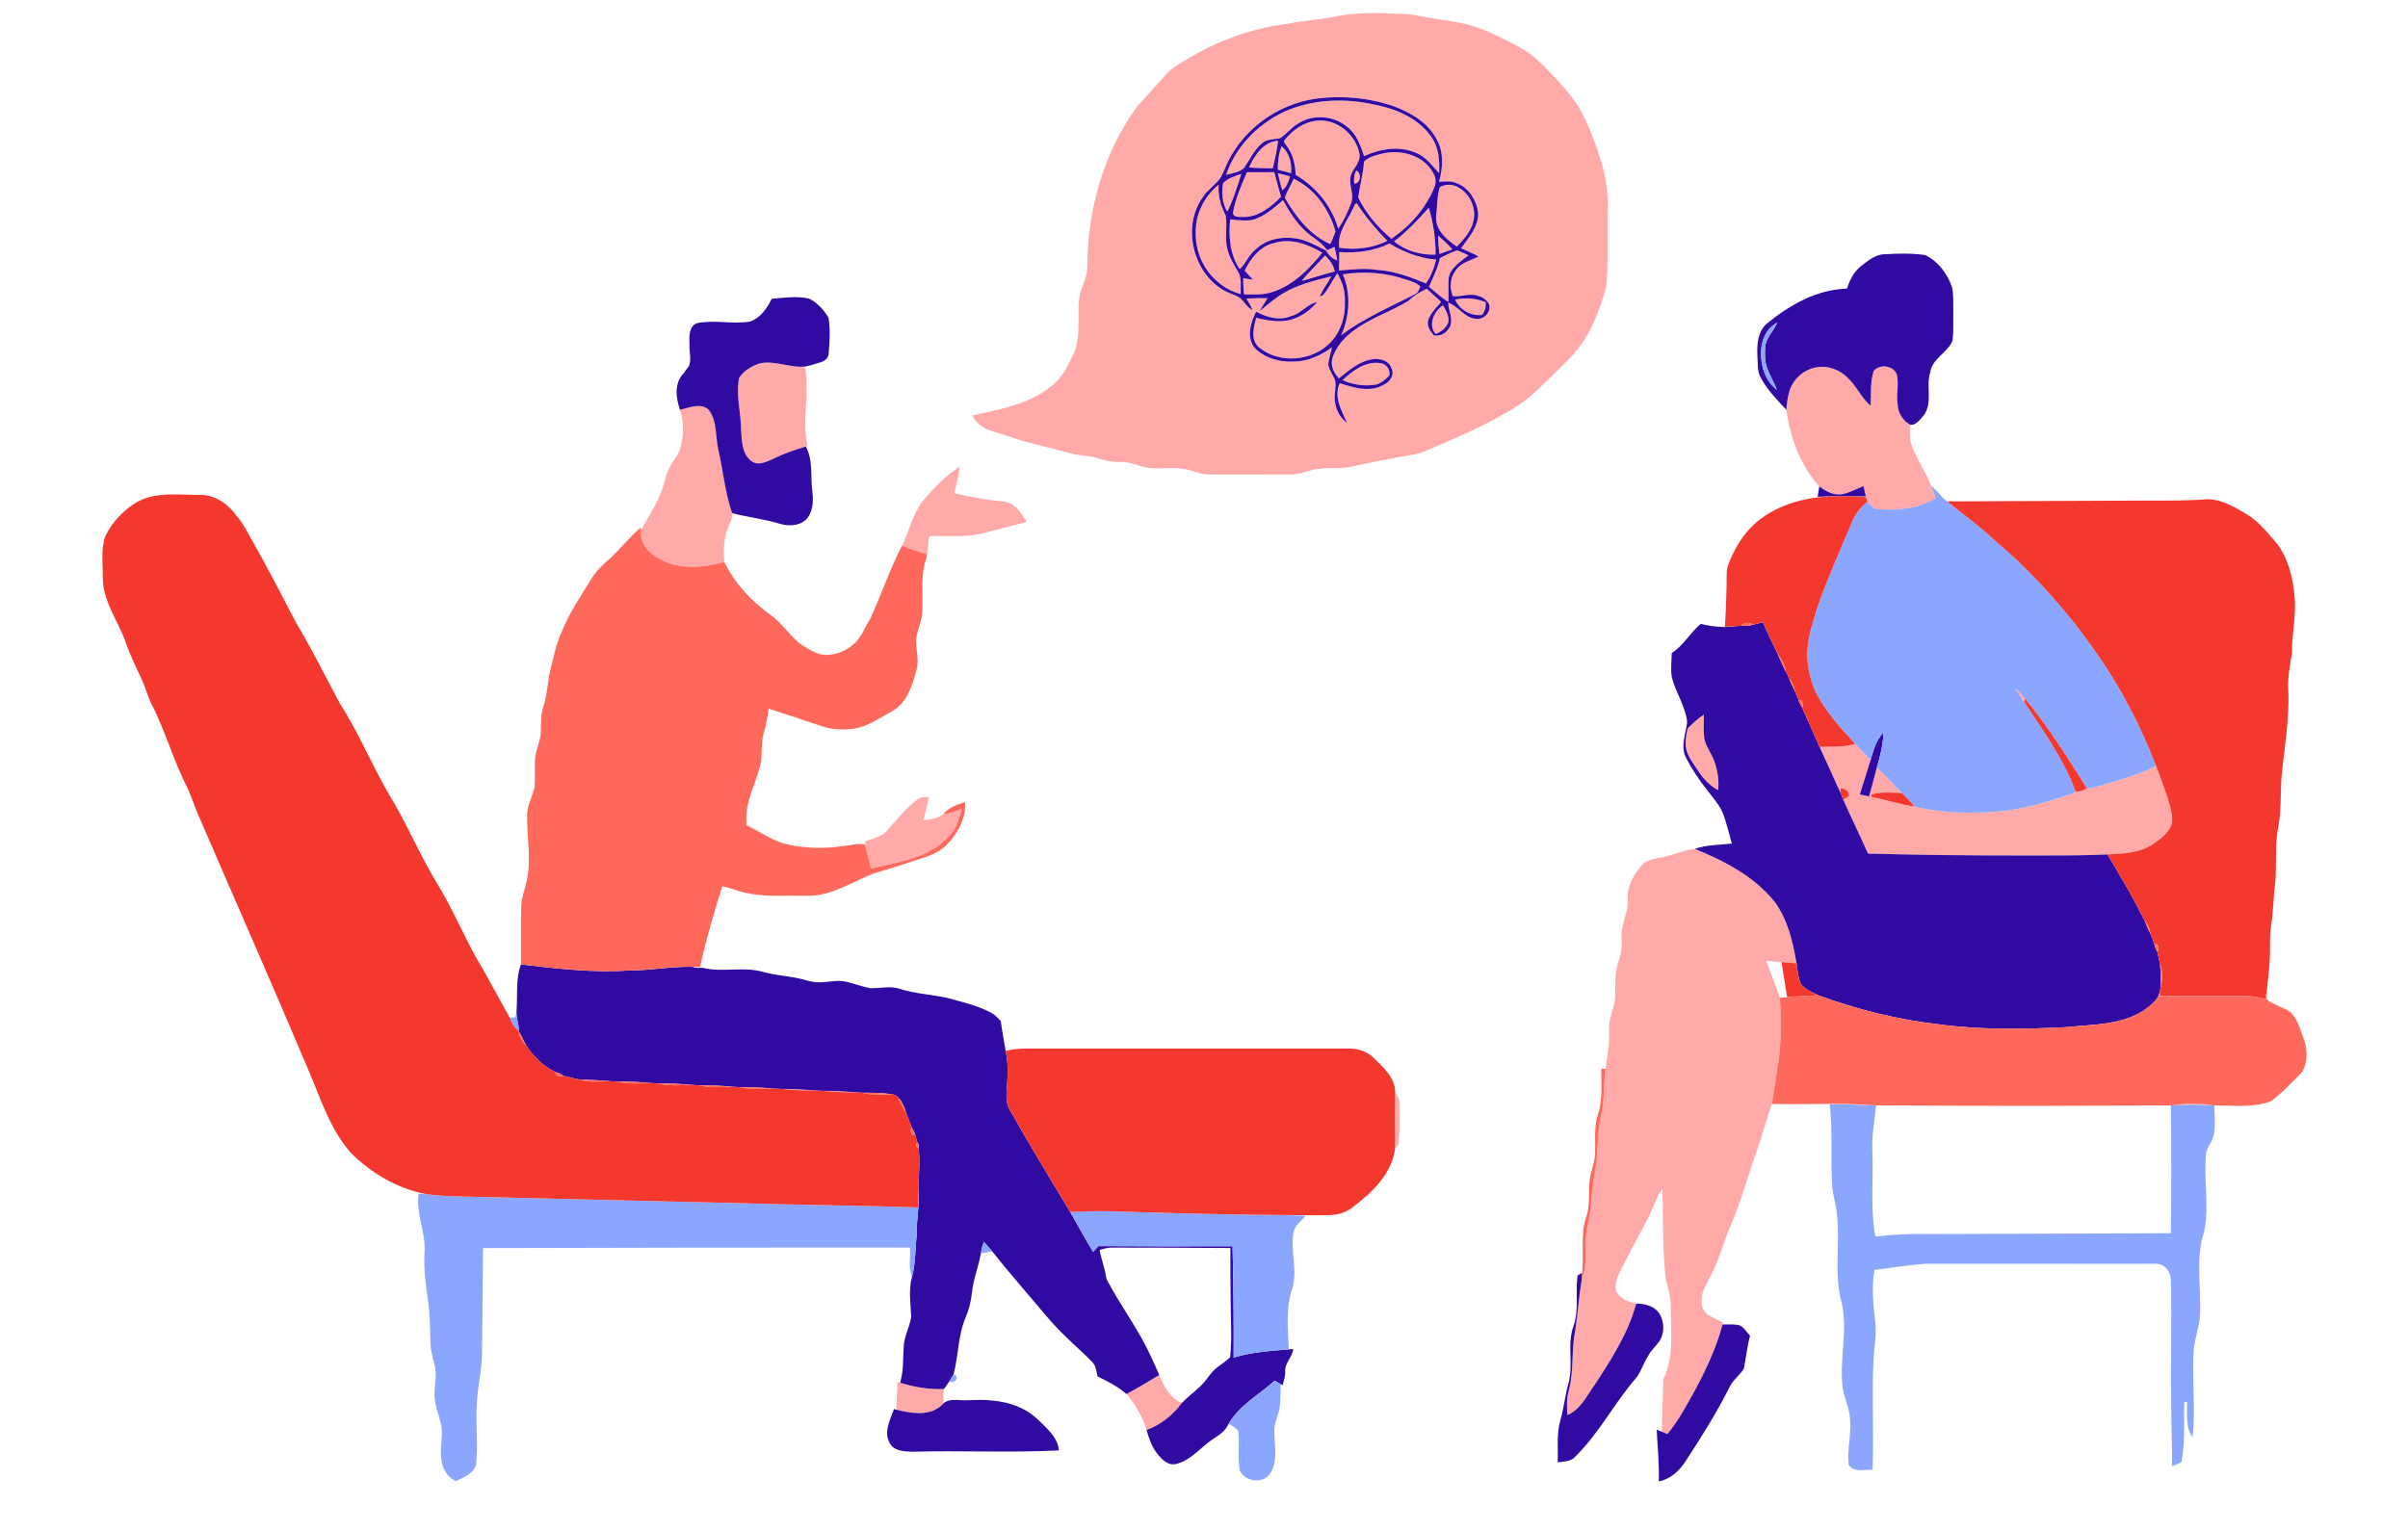 <?xml version="1.0" encoding="UTF-8" ?>
<!DOCTYPE svg PUBLIC "-//W3C//DTD SVG 1.1//EN" "http://www.w3.org/Graphics/SVG/1.1/DTD/svg11.dtd">
<svg width="1300pt" height="827pt" viewBox="0 0 1300 827" version="1.1" xmlns="http://www.w3.org/2000/svg">
<g id="#ffffffff">
</g>
<g id="#ffa9a8ff">
<path fill="#ffa9a8" opacity="1.00" d=" M 719.89 9.22 C 732.03 6.28 744.66 7.06 757.05 7.52 C 762.16 7.52 767.11 8.95 772.14 9.73 C 781.08 11.15 790.24 12.01 798.74 15.32 C 803.35 16.82 807.60 19.17 811.98 21.19 C 818.73 24.38 825.49 27.89 830.87 33.18 C 838.47 40.59 845.91 48.28 851.82 57.14 C 857.70 66.76 861.34 77.51 864.77 88.19 C 867.16 96.92 868.49 106.00 867.93 115.07 C 867.61 128.36 868.45 141.70 867.07 154.96 C 863.41 168.45 858.24 182.13 848.41 192.40 C 842.23 198.87 835.79 205.09 829.30 211.24 C 823.39 217.02 816.21 221.26 808.99 225.16 C 798.79 230.97 787.98 235.58 777.25 240.27 C 772.88 242.05 768.65 244.32 764.00 245.28 C 751.79 247.31 739.69 249.86 727.58 252.41 C 722.39 253.14 717.11 252.41 711.92 253.20 C 706.82 253.77 702.09 256.24 696.89 256.21 C 682.28 256.33 667.65 256.22 653.04 256.26 C 648.72 256.35 644.76 254.46 640.65 253.50 C 634.47 252.22 628.14 253.12 621.91 252.86 C 616.06 252.72 610.88 249.17 604.98 249.50 C 600.54 249.67 596.22 248.61 592.00 247.33 C 587.18 245.78 581.99 246.18 577.18 244.60 C 566.03 241.49 554.60 239.35 543.73 235.34 C 536.84 233.16 528.22 231.87 524.99 224.40 C 539.91 220.99 555.95 218.35 568.01 208.15 C 574.17 203.45 577.19 196.11 580.40 189.32 C 583.96 178.97 580.76 167.74 583.38 157.25 C 585.06 153.00 586.98 148.72 587.00 144.05 C 587.11 113.31 595.75 82.11 614.17 57.22 C 619.39 51.48 624.56 45.67 629.80 39.92 C 632.84 36.42 637.11 34.39 640.97 31.94 C 657.45 21.90 676.00 15.22 695.16 12.83 C 703.34 11.19 711.67 10.63 719.89 9.22 M 709.52 53.44 C 690.17 56.47 672.38 68.91 663.42 86.41 C 661.67 89.73 660.62 93.40 658.55 96.55 C 655.84 100.13 651.85 102.56 649.44 106.40 C 638.06 122.16 643.85 146.77 660.37 156.60 C 662.74 158.05 665.43 158.81 667.93 159.99 C 671.39 161.70 672.74 165.88 676.30 167.48 C 675.32 165.31 674.11 163.27 672.91 161.23 C 676.70 161.03 680.50 160.96 684.31 161.01 C 682.86 163.31 681.39 165.60 680.07 167.98 C 684.31 164.56 688.43 160.95 693.13 158.17 C 701.01 153.59 709.94 151.41 718.71 149.25 C 716.79 153.02 713.99 156.30 712.46 160.27 C 712.94 160.02 713.90 159.53 714.39 159.28 C 717.36 155.66 719.36 151.38 722.00 147.52 C 724.63 152.24 726.43 157.54 726.04 163.00 C 726.50 171.02 723.74 179.31 718.11 185.10 C 708.26 195.26 690.45 196.64 679.52 187.47 C 675.01 183.37 676.77 176.74 678.18 171.64 C 682.39 172.61 686.66 173.54 691.01 173.44 C 698.84 173.51 706.14 169.04 711.06 163.21 C 705.73 164.05 702.35 169.52 696.99 170.68 C 690.72 173.43 683.88 171.35 678.15 168.33 C 675.21 174.15 672.84 181.91 677.17 187.67 C 682.48 193.20 690.46 195.65 698.03 195.23 C 705.72 195.37 712.99 192.03 719.11 187.58 C 718.43 190.71 717.39 193.76 717.08 196.95 C 717.65 200.23 719.98 202.82 720.97 205.94 C 721.19 208.64 720.66 211.33 720.56 214.02 C 720.36 219.49 722.71 225.18 727.26 228.37 C 724.22 221.76 719.90 214.28 723.28 206.92 C 730.96 209.50 740.14 212.21 747.56 207.47 C 750.58 205.93 753.01 202.15 751.17 198.86 C 749.85 194.63 744.78 193.39 740.86 194.02 C 733.79 195.09 728.26 200.02 722.89 204.34 C 720.01 201.52 718.12 197.25 719.36 193.23 C 720.93 188.63 723.85 184.56 727.42 181.30 C 736.96 172.60 749.69 169.03 760.50 162.38 C 763.33 159.63 766.65 157.61 770.22 155.95 C 772.89 158.23 775.42 160.66 778.02 163.03 C 775.46 166.15 772.29 169.04 771.02 172.98 C 770.21 176.13 772.14 178.88 774.11 181.11 C 777.98 181.95 781.50 179.35 783.01 175.93 C 784.41 171.75 781.93 167.64 781.84 163.45 C 787.20 165.30 790.21 171.14 796.04 172.05 C 800.50 173.34 805.36 168.73 803.87 164.21 C 802.62 161.96 800.39 160.35 797.89 159.79 C 793.44 158.11 788.86 160.40 784.31 159.96 C 782.57 155.54 782.75 150.46 785.57 146.52 C 788.20 141.82 793.84 140.81 798.27 138.54 C 795.24 136.76 791.93 135.56 788.77 134.05 C 792.89 128.32 798.27 122.44 798.00 114.90 C 797.18 108.31 793.18 101.74 786.90 99.12 C 783.81 97.49 780.24 98.01 776.91 98.17 C 778.94 90.76 779.57 82.30 775.66 75.37 C 770.94 66.11 761.35 60.66 751.93 57.21 C 738.35 52.66 723.69 51.40 709.52 53.44 Z" />
<path fill="#ffa9a8" opacity="1.00" d=" M 693.25 60.35 C 707.85 53.82 724.47 52.88 740.03 56.06 C 752.23 58.23 765.04 63.07 772.47 73.55 C 776.78 79.25 777.27 86.69 776.95 93.56 C 773.10 89.55 769.83 84.57 764.40 82.55 C 755.36 78.57 745.08 80.38 736.38 84.31 C 734.51 78.33 732.12 71.98 726.85 68.17 C 719.41 62.13 708.05 61.63 700.19 67.15 C 696.79 69.24 694.39 72.61 690.99 74.67 C 687.75 75.26 684.09 75.11 681.39 77.27 C 677.10 80.89 674.81 86.14 671.67 90.66 C 669.09 93.16 665.23 93.47 661.93 94.42 C 667.00 79.31 678.96 67.08 693.25 60.35 Z" />
<path fill="#ffa9a8" opacity="1.00" d=" M 693.13 76.17 C 697.55 70.19 704.31 65.52 711.92 65.08 C 722.32 64.60 731.94 72.86 733.93 82.92 C 734.94 88.30 728.98 91.74 728.93 96.96 C 728.72 101.17 731.03 105.38 729.52 109.54 C 727.64 114.40 725.48 119.22 722.46 123.49 C 718.94 111.27 710.47 100.82 699.48 94.49 C 699.27 89.06 698.11 83.46 694.80 79.01 C 694.29 78.06 693.23 77.28 693.13 76.17 Z" />
<path fill="#ffa9a8" opacity="1.00" d=" M 674.28 90.38 C 677.41 83.89 682.00 76.54 689.99 75.99 C 689.40 81.02 688.37 86.00 687.09 90.90 C 682.82 90.79 678.53 90.89 674.28 90.38 Z" />
<path fill="#ffa9a8" opacity="1.00" d=" M 689.87 91.66 C 689.73 87.35 690.33 83.05 691.86 79.01 C 696.22 82.47 697.51 88.24 697.03 93.56 C 694.66 92.86 692.28 92.20 689.87 91.66 Z" />
<path fill="#ffa9a8" opacity="1.00" d=" M 747.63 82.65 C 757.26 80.80 768.89 84.26 773.71 93.35 C 775.13 95.70 775.48 98.71 774.33 101.24 C 769.69 112.60 761.21 122.09 751.16 128.98 C 743.89 122.71 737.34 115.32 733.24 106.57 C 734.14 100.15 735.99 93.83 736.36 87.31 C 739.25 84.38 743.73 83.59 747.63 82.65 Z" />
<path fill="#ffa9a8" opacity="1.00" d=" M 732.21 92.08 C 735.20 93.34 734.67 99.35 731.08 99.10 C 730.87 96.68 730.94 94.22 732.21 92.08 Z" />
<path fill="#ffa9a8" opacity="1.00" d=" M 673.18 93.00 C 678.10 92.99 683.01 93.01 687.93 92.99 C 689.17 97.42 690.26 101.90 691.62 106.30 C 686.04 111.85 679.17 117.47 670.83 117.18 C 668.94 117.03 666.02 117.60 665.61 115.05 C 666.92 107.35 670.14 100.14 673.18 93.00 Z" />
<path fill="#ffa9a8" opacity="1.00" d=" M 660.21 99.10 C 662.68 96.14 666.73 95.27 670.16 93.86 C 667.93 100.77 665.91 107.91 662.52 114.32 C 659.76 109.73 659.55 104.28 660.21 99.10 Z" />
<path fill="#ffa9a8" opacity="1.00" d=" M 689.87 93.51 C 692.07 94.03 694.26 94.60 696.45 95.22 C 695.64 97.99 694.73 100.94 692.31 102.74 C 691.25 99.73 690.62 96.61 689.87 93.51 Z" />
<path fill="#ffa9a8" opacity="1.00" d=" M 698.41 96.52 C 709.80 101.87 717.66 113.09 721.01 125.01 C 720.16 127.33 719.22 129.62 718.15 131.84 C 707.10 126.89 699.50 116.96 693.58 106.75 C 694.85 103.18 696.96 100.00 698.41 96.52 Z" />
<path fill="#ffa9a8" opacity="1.00" d=" M 646.29 117.98 C 648.05 110.85 652.19 104.31 657.93 99.72 C 657.51 105.50 658.99 111.19 661.68 116.28 C 662.84 122.75 660.77 129.67 663.08 136.02 C 664.13 139.87 666.41 143.19 668.33 146.64 C 670.59 150.28 669.61 154.77 669.81 158.82 C 660.64 156.35 652.85 149.58 648.82 141.03 C 645.40 133.92 644.76 125.65 646.29 117.98 Z" />
<path fill="#ffa9a8" opacity="1.00" d=" M 777.28 101.12 C 780.43 99.26 784.54 99.34 787.60 101.38 C 793.96 104.98 797.34 113.09 795.24 120.13 C 793.96 125.36 790.07 129.33 786.55 133.19 C 781.06 129.46 774.82 124.22 775.30 116.89 C 775.98 111.64 775.70 106.23 777.28 101.12 Z" />
<path fill="#ffa9a8" opacity="1.00" d=" M 675.91 118.77 C 682.54 117.16 687.60 112.32 692.69 108.09 C 695.86 114.04 699.54 119.82 704.45 124.50 C 708.34 128.17 713.40 130.57 716.46 135.10 C 717.79 134.51 719.14 133.93 720.50 133.36 C 720.96 135.77 721.46 138.18 721.98 140.58 C 719.17 139.83 717.24 137.64 715.79 135.26 C 711.71 133.19 707.66 131.01 703.31 129.57 C 694.66 127.21 684.44 128.24 677.81 134.79 C 674.08 137.60 672.69 142.35 669.23 145.35 C 664.00 137.46 663.13 127.64 664.16 118.45 C 668.05 118.87 672.02 119.44 675.91 118.77 Z" />
<path fill="#ffa9a8" opacity="1.00" d=" M 730.51 112.52 C 731.11 111.61 731.17 109.95 732.53 109.82 C 737.17 117.22 742.95 123.79 748.99 130.07 C 740.99 134.07 731.83 135.09 723.05 133.81 C 721.78 125.79 727.36 119.33 730.51 112.52 Z" />
<path fill="#ffa9a8" opacity="1.00" d=" M 752.59 130.37 C 759.57 125.09 765.54 118.67 771.38 112.20 C 773.78 120.39 775.13 128.97 775.01 137.52 C 767.01 137.81 758.82 135.49 752.59 130.37 Z" />
<path fill="#ffa9a8" opacity="1.00" d=" M 777.09 137.17 C 776.70 133.86 776.36 130.53 776.42 127.20 C 779.12 129.54 781.72 132.01 784.13 134.66 C 781.78 135.51 779.44 136.35 777.09 137.17 Z" />
<path fill="#ffa9a8" opacity="1.00" d=" M 687.96 131.23 C 696.87 128.43 706.25 131.86 713.88 136.50 C 706.82 145.23 698.47 153.76 687.61 157.48 C 682.50 159.39 676.99 159.01 671.66 158.98 C 671.26 156.08 671.11 153.15 671.21 150.22 C 672.94 150.48 674.68 150.74 676.42 151.02 C 674.93 149.40 673.42 147.80 671.93 146.18 C 675.22 139.53 680.29 132.84 687.96 131.23 Z" />
<path fill="#ffa9a8" opacity="1.00" d=" M 723.04 136.12 C 732.28 136.75 741.72 135.65 750.10 131.50 C 757.79 136.09 766.30 139.49 775.33 140.17 C 774.28 144.74 772.44 149.17 769.86 153.09 C 761.49 149.62 752.67 146.31 743.45 145.75 C 736.61 144.71 729.72 145.55 722.88 146.07 C 722.93 142.75 722.99 139.44 723.04 136.12 Z" />
<path fill="#ffa9a8" opacity="1.00" d=" M 777.38 139.40 C 780.37 137.74 783.52 136.36 786.73 135.16 C 788.76 136.03 790.79 136.91 792.80 137.85 C 788.65 141.24 783.25 144.29 782.10 149.98 C 781.78 154.32 782.09 158.67 781.94 163.02 C 778.07 160.82 774.91 157.66 771.49 154.87 C 773.61 149.78 776.23 144.84 777.38 139.40 Z" />
<path fill="#ffa9a8" opacity="1.00" d=" M 715.39 137.95 C 717.81 140.35 720.02 143.19 720.56 146.65 C 714.53 148.09 708.68 150.18 702.68 151.74 C 706.63 146.88 711.20 142.59 715.39 137.95 Z" />
<path fill="#ffa9a8" opacity="1.00" d=" M 724.98 148.16 C 736.36 146.29 748.19 147.22 759.10 150.99 C 761.79 151.92 764.71 152.64 766.80 154.72 C 766.08 156.35 765.56 158.30 763.74 159.01 C 750.27 165.90 736.17 171.83 724.07 181.09 C 728.65 170.78 729.40 158.65 724.98 148.16 Z" />
<path fill="#ffa9a8" opacity="1.00" d=" M 785.58 161.83 C 791.05 160.54 796.87 161.06 802.07 163.19 C 802.23 165.71 801.80 168.19 800.02 170.09 C 794.00 170.83 788.08 167.29 785.58 161.83 Z" />
<path fill="#ffa9a8" opacity="1.00" d=" M 775.10 180.42 C 770.73 175.45 774.16 168.02 779.04 164.91 C 780.70 167.60 782.37 170.70 781.92 173.98 C 780.89 177.15 778.00 179.11 775.10 180.42 Z" />
<path fill="#ffa9a8" opacity="1.00" d=" M 399.03 204.08 C 401.41 200.20 405.81 197.73 410.05 196.27 C 418.25 194.40 426.28 198.72 434.53 197.97 C 437.42 212.16 432.65 226.67 436.00 240.82 L 435.02 241.14 C 429.09 242.94 423.20 244.89 417.67 247.70 C 414.05 249.21 409.57 251.79 405.85 249.13 C 400.49 245.29 400.46 238.01 400.09 232.07 C 400.01 222.74 397.19 213.35 399.03 204.08 Z" />
<path fill="#ffa9a8" opacity="1.00" d=" M 724.83 205.28 C 730.23 200.13 737.11 195.00 745.04 196.08 C 748.36 196.29 750.71 199.57 750.07 202.81 C 747.95 204.86 745.71 207.03 742.74 207.72 C 736.68 208.69 730.42 207.82 724.83 205.28 Z" />
<path fill="#ffa9a8" opacity="1.00" d=" M 966.10 211.11 C 968.12 204.54 974.08 199.37 980.86 198.30 C 986.81 197.30 993.01 199.63 997.28 203.78 C 1002.22 208.29 1004.80 214.77 1009.88 219.14 C 1010.26 212.89 1009.51 206.42 1011.52 200.38 C 1014.57 196.45 1022.23 197.26 1023.99 202.14 C 1025.40 207.64 1023.50 213.35 1024.55 218.89 C 1024.81 223.29 1027.40 227.17 1031.18 229.36 C 1030.97 233.49 1030.83 237.75 1032.44 241.65 C 1035.16 248.82 1039.83 255.08 1042.49 262.29 C 1043.31 264.53 1044.17 266.77 1045.05 269.00 C 1035.78 274.68 1024.56 275.80 1013.92 275.04 C 1011.35 274.88 1009.67 272.68 1008.13 270.89 C 1007.90 270.27 1007.42 269.04 1007.18 268.42 C 1004.37 268.31 1001.59 268.17 998.80 268.05 C 1001.63 268.05 1004.46 268.04 1007.31 268.06 C 1006.90 266.19 1006.48 264.34 1006.05 262.49 C 1002.41 263.98 998.90 265.84 995.07 266.78 C 990.35 267.93 985.83 265.35 982.16 262.68 C 971.82 251.30 966.55 236.30 964.35 221.30 C 964.67 217.87 965.06 214.41 966.10 211.11 Z" />
<path fill="#ffa9a8" opacity="1.00" d=" M 367.08 221.32 C 372.05 220.21 378.19 217.34 382.63 221.30 C 387.29 227.51 386.13 235.77 387.82 242.95 C 390.41 254.32 391.42 266.07 395.29 277.13 C 395.91 279.92 393.72 282.40 393.03 285.01 C 390.74 290.87 390.49 297.30 391.03 303.50 C 379.51 306.59 366.21 308.05 355.57 301.48 C 349.88 298.71 345.28 292.99 345.97 286.36 C 349.94 279.37 354.36 272.58 357.20 265.02 C 358.86 260.66 359.40 255.87 361.83 251.81 C 363.71 248.21 366.74 245.13 367.50 241.01 C 369.22 234.56 369.23 227.67 367.08 221.32 Z" />
<path fill="#ffa9a8" opacity="1.00" d=" M 498.83 269.82 C 504.57 263.22 510.61 256.68 518.13 252.08 C 517.76 256.93 516.01 261.55 515.37 266.37 C 524.09 268.57 532.99 269.98 541.93 270.89 C 547.95 271.45 551.36 277.17 554.24 281.81 C 546.15 283.98 538.05 286.11 529.93 288.14 C 521.13 290.27 512.04 289.25 503.09 289.50 C 501.50 289.18 501.40 290.95 501.27 292.04 C 500.94 295.00 500.93 298.00 500.32 300.94 C 500.25 300.47 500.09 299.53 500.02 299.07 C 495.58 297.92 491.14 296.67 487.02 294.61 C 491.16 286.45 492.76 276.94 498.83 269.82 Z" />
<path fill="#ffa9a8" opacity="1.00" d=" M 1088.16 371.77 C 1090.04 373.42 1091.79 375.23 1093.24 377.29 L 1092.81 379.11 C 1091.04 376.80 1089.39 374.40 1088.16 371.77 Z" />
<path fill="#ffa9a8" opacity="1.00" d=" M 911.17 393.32 C 913.87 390.61 916.71 388.03 919.89 385.88 C 919.83 390.26 919.55 394.68 920.14 399.05 C 920.99 403.01 923.53 406.29 925.07 409.99 C 927.18 415.28 928.17 421.03 927.58 426.72 C 923.09 424.32 919.51 420.55 916.78 416.30 C 914.43 412.60 911.46 409.12 910.37 404.77 C 909.54 400.96 910.21 397.04 911.17 393.32 Z" />
<path fill="#ffa9a8" opacity="1.00" d=" M 1001.63 401.70 C 1004.33 404.63 1007.06 407.54 1009.88 410.37 C 1007.93 416.59 1006.09 422.83 1004.04 429.02 C 1005.70 429.38 1007.38 429.75 1009.07 430.08 C 1010.54 424.92 1011.86 419.72 1013.22 414.53 C 1017.98 418.83 1022.18 423.70 1026.74 428.22 C 1021.24 428.28 1015.43 427.28 1010.18 429.16 C 1010.26 429.46 1010.41 430.06 1010.49 430.36 C 1018.24 431.99 1025.81 434.44 1033.67 435.60 C 1050.05 439.58 1067.24 439.48 1083.94 437.75 C 1096.45 435.64 1108.83 432.30 1120.65 427.72 C 1122.76 427.42 1124.89 426.97 1126.66 425.67 C 1129.86 426.07 1132.82 424.43 1135.87 423.69 C 1145.47 421.02 1155.00 417.98 1164.02 413.71 C 1166.18 419.06 1168.01 424.54 1169.94 429.98 C 1171.35 434.46 1172.90 439.10 1172.62 443.86 C 1171.68 449.27 1166.82 452.68 1162.64 455.64 C 1155.42 460.73 1146.22 460.98 1137.73 461.45 C 1122.16 462.15 1106.56 461.98 1090.97 462.00 C 1063.47 462.02 1035.96 461.74 1008.47 460.97 C 1004.17 451.22 999.44 441.67 995.13 431.93 C 996.18 431.20 997.23 430.47 998.32 429.76 C 998.07 427.11 996.24 425.75 993.63 425.73 C 993.64 426.36 993.65 427.61 993.66 428.24 C 989.94 419.91 986.08 411.65 982.34 403.33 C 988.76 403.18 995.41 403.59 1001.63 401.70 Z" />
<path fill="#ffa9a8" opacity="1.00" d=" M 495.58 431.57 C 497.24 430.22 499.46 430.52 501.46 430.46 C 500.68 434.68 499.42 438.80 498.65 443.02 C 502.36 442.45 506.32 442.07 509.33 439.57 C 512.83 439.63 515.97 437.87 519.21 436.79 C 517.83 442.25 516.24 447.98 511.99 451.97 C 501.29 463.54 484.79 465.63 470.22 468.98 C 469.25 464.70 467.85 460.51 467.09 456.18 C 467.10 455.72 467.11 454.81 467.11 454.35 C 470.70 453.01 474.63 452.17 477.72 449.83 C 483.51 443.60 488.65 436.62 495.58 431.57 Z" />
<path fill="#ffa9a8" opacity="1.00" d=" M 898.98 462.66 C 904.31 461.22 909.45 459.05 914.99 458.44 C 930.98 464.93 947.03 473.27 958.04 486.97 C 965.14 496.64 967.97 508.62 969.89 520.26 C 967.18 519.99 964.48 519.75 961.78 519.54 C 959.05 519.32 956.31 519.14 953.59 518.98 C 955.84 525.68 958.77 532.14 960.92 538.87 C 961.51 550.27 961.77 561.76 960.17 573.09 C 958.87 580.76 957.95 588.48 956.58 596.14 C 953.56 604.69 951.34 613.51 948.23 622.05 C 943.27 636.15 939.41 650.67 933.26 664.32 C 931.16 669.88 929.24 675.50 927.16 681.07 C 925.14 686.49 922.00 691.41 919.72 696.72 C 918.13 700.86 917.84 706.31 921.40 709.55 C 924.12 711.47 927.27 712.69 930.19 714.28 L 929.94 715.24 C 925.41 732.27 916.97 747.90 908.15 763.04 C 905.76 767.03 903.14 770.89 900.13 774.44 C 899.12 774.01 898.11 773.58 897.12 773.17 C 897.53 763.77 897.71 754.35 897.94 744.95 C 904.02 732.50 901.96 718.33 901.98 704.98 C 902.13 699.14 899.43 693.77 898.99 688.02 C 897.48 672.71 897.90 657.30 897.52 641.94 C 893.74 647.12 892.13 653.44 889.14 659.05 C 884.29 668.26 879.17 677.32 874.61 686.68 C 872.95 689.99 871.69 693.81 872.59 697.53 C 874.78 701.36 879.04 703.07 883.14 704.01 L 883.03 705.07 C 878.70 720.43 869.92 734.06 861.28 747.32 C 856.83 753.40 853.53 761.06 846.18 764.20 C 845.93 759.83 845.62 755.36 846.90 751.11 C 849.82 740.46 848.21 729.29 850.42 718.53 C 851.79 709.46 852.33 700.29 853.93 691.25 C 856.18 685.47 856.19 679.20 855.98 673.09 C 855.53 664.89 858.84 657.12 859.12 648.98 C 859.31 642.94 860.25 636.97 861.30 631.04 C 863.03 621.30 862.08 611.25 864.50 601.61 C 866.44 593.59 865.54 585.29 866.77 577.18 C 867.78 570.16 869.06 563.13 868.72 556.01 C 868.33 550.47 870.99 545.42 871.85 540.08 C 872.40 533.07 871.31 525.77 873.84 519.03 C 875.19 515.19 875.78 511.11 875.41 507.04 C 874.67 499.77 879.24 493.25 878.76 485.97 C 878.26 478.67 882.02 471.91 886.87 466.74 C 890.06 463.58 894.90 463.79 898.98 462.66 Z" />
<path fill="#ffa9a8" opacity="1.00" d=" M 421.80 588.07 C 427.90 588.04 433.99 588.39 440.07 588.92 C 433.97 588.90 427.87 588.69 421.80 588.07 Z" />
<path fill="#ffa9a8" opacity="1.00" d=" M 443.78 589.08 C 449.90 589.04 456.01 589.39 462.11 589.92 C 455.99 589.90 449.87 589.69 443.78 589.08 Z" />
<path fill="#ffa9a8" opacity="1.00" d=" M 753.21 589.96 C 754.48 591.76 755.57 593.74 755.42 596.04 C 755.49 603.04 755.74 610.07 755.16 617.06 C 755.15 618.37 753.87 619.11 753.19 620.09 C 753.10 610.05 753.04 600.00 753.21 589.96 Z" />
<path fill="#ffa9a8" opacity="1.00" d=" M 1173.79 596.84 C 1180.53 595.74 1187.39 595.79 1194.14 596.87 C 1187.36 596.57 1180.57 596.50 1173.79 596.84 Z" />
<path fill="#ffa9a8" opacity="1.00" d=" M 608.27 752.79 C 614.23 749.55 620.04 746.05 625.86 742.55 C 628.16 748.71 631.66 754.98 638.05 757.63 C 633.23 764.21 626.66 769.44 618.98 772.27 C 616.92 765.04 612.81 758.69 608.27 752.79 Z" />
<path fill="#ffa9a8" opacity="1.00" d=" M 484.50 746.30 C 484.86 746.40 485.59 746.59 485.95 746.69 C 493.60 749.12 501.56 750.50 509.61 750.09 C 509.32 752.65 509.27 755.23 509.41 757.81 C 503.60 764.48 493.87 763.71 486.09 761.79 C 485.56 761.61 484.51 761.27 483.98 761.09 C 483.91 756.15 484.44 751.23 484.50 746.30 Z" />
</g>
<g id="#310aa2ff">
<path fill="#310aa2" opacity="1.00" d=" M 709.52 53.44 C 723.69 51.40 738.35 52.66 751.93 57.21 C 761.35 60.66 770.94 66.11 775.66 75.37 C 779.57 82.30 778.94 90.76 776.91 98.17 C 780.24 98.01 783.81 97.49 786.90 99.12 C 793.18 101.74 797.18 108.31 798.00 114.90 C 798.27 122.44 792.89 128.32 788.77 134.05 C 791.93 135.56 795.24 136.76 798.27 138.54 C 793.84 140.81 788.20 141.82 785.57 146.52 C 782.75 150.46 782.57 155.54 784.31 159.96 C 788.86 160.40 793.44 158.11 797.89 159.79 C 800.39 160.35 802.62 161.96 803.87 164.21 C 805.36 168.73 800.50 173.34 796.04 172.05 C 790.21 171.14 787.20 165.30 781.84 163.45 C 781.93 167.64 784.41 171.75 783.01 175.93 C 781.50 179.35 777.98 181.95 774.11 181.11 C 772.14 178.88 770.21 176.13 771.02 172.98 C 772.29 169.04 775.46 166.15 778.02 163.03 C 775.42 160.66 772.89 158.23 770.22 155.95 C 766.65 157.61 763.33 159.63 760.50 162.38 C 749.69 169.03 736.96 172.60 727.42 181.30 C 723.85 184.56 720.93 188.63 719.36 193.23 C 718.12 197.25 720.01 201.52 722.89 204.34 C 728.26 200.02 733.79 195.09 740.86 194.02 C 744.78 193.39 749.85 194.63 751.17 198.86 C 753.01 202.15 750.58 205.93 747.56 207.47 C 740.14 212.21 730.96 209.50 723.28 206.92 C 719.90 214.28 724.22 221.76 727.26 228.37 C 722.71 225.18 720.36 219.49 720.56 214.02 C 720.66 211.33 721.19 208.64 720.97 205.94 C 719.98 202.82 717.65 200.23 717.08 196.95 C 717.39 193.76 718.43 190.71 719.11 187.58 C 712.99 192.03 705.72 195.37 698.03 195.23 C 690.46 195.65 682.48 193.20 677.17 187.67 C 672.84 181.91 675.21 174.15 678.15 168.33 C 683.88 171.35 690.72 173.43 696.99 170.68 C 702.35 169.52 705.73 164.05 711.06 163.21 C 706.14 169.04 698.84 173.51 691.01 173.44 C 686.66 173.54 682.39 172.61 678.18 171.64 C 676.77 176.74 675.01 183.37 679.52 187.47 C 690.45 196.64 708.26 195.26 718.11 185.10 C 723.74 179.31 726.50 171.02 726.04 163.00 C 726.43 157.54 724.63 152.24 722.00 147.52 C 719.36 151.38 717.36 155.66 714.39 159.28 C 713.90 159.53 712.94 160.02 712.46 160.27 C 713.99 156.30 716.79 153.02 718.71 149.25 C 709.94 151.41 701.01 153.59 693.13 158.17 C 688.43 160.95 684.31 164.56 680.07 167.98 C 681.39 165.60 682.86 163.31 684.31 161.01 C 680.50 160.96 676.70 161.03 672.91 161.23 C 674.11 163.27 675.32 165.31 676.30 167.48 C 672.74 165.88 671.39 161.70 667.93 159.99 C 665.43 158.81 662.74 158.05 660.37 156.60 C 643.85 146.77 638.06 122.16 649.44 106.40 C 651.85 102.56 655.84 100.13 658.55 96.55 C 660.62 93.40 661.67 89.73 663.42 86.41 C 672.38 68.91 690.17 56.47 709.52 53.44 M 693.25 60.35 C 678.96 67.08 667.00 79.31 661.93 94.42 C 665.23 93.47 669.09 93.16 671.67 90.66 C 674.81 86.14 677.10 80.89 681.39 77.27 C 684.09 75.11 687.75 75.26 690.99 74.67 C 694.39 72.61 696.79 69.24 700.19 67.15 C 708.05 61.63 719.41 62.13 726.85 68.17 C 732.12 71.98 734.51 78.33 736.38 84.31 C 745.08 80.38 755.36 78.57 764.40 82.55 C 769.83 84.57 773.10 89.55 776.95 93.56 C 777.27 86.69 776.78 79.25 772.47 73.55 C 765.04 63.07 752.23 58.23 740.03 56.06 C 724.47 52.88 707.85 53.82 693.25 60.35 M 693.13 76.17 C 693.23 77.28 694.29 78.06 694.80 79.01 C 698.11 83.46 699.27 89.06 699.48 94.49 C 710.47 100.82 718.94 111.27 722.46 123.49 C 725.48 119.22 727.64 114.40 729.52 109.54 C 731.03 105.38 728.72 101.17 728.93 96.96 C 728.98 91.74 734.94 88.30 733.93 82.92 C 731.94 72.86 722.32 64.60 711.92 65.08 C 704.31 65.52 697.55 70.19 693.13 76.17 M 674.28 90.38 C 678.53 90.89 682.82 90.79 687.09 90.90 C 688.37 86.00 689.40 81.02 689.99 75.99 C 682.00 76.54 677.41 83.89 674.28 90.38 M 689.87 91.66 C 692.28 92.20 694.66 92.86 697.03 93.56 C 697.51 88.24 696.22 82.47 691.86 79.01 C 690.33 83.05 689.73 87.35 689.87 91.66 M 747.63 82.65 C 743.73 83.59 739.25 84.38 736.36 87.31 C 735.99 93.83 734.14 100.15 733.24 106.57 C 737.34 115.32 743.89 122.71 751.16 128.98 C 761.21 122.09 769.69 112.60 774.33 101.24 C 775.48 98.71 775.13 95.70 773.71 93.35 C 768.89 84.26 757.26 80.80 747.63 82.65 M 732.21 92.08 C 730.94 94.22 730.87 96.68 731.08 99.10 C 734.67 99.35 735.20 93.34 732.21 92.08 M 673.18 93.00 C 670.14 100.14 666.92 107.35 665.61 115.05 C 666.02 117.60 668.94 117.03 670.83 117.18 C 679.17 117.47 686.04 111.85 691.62 106.30 C 690.26 101.90 689.17 97.42 687.93 92.99 C 683.01 93.01 678.10 92.99 673.18 93.00 M 660.21 99.10 C 659.55 104.28 659.76 109.73 662.52 114.32 C 665.91 107.91 667.93 100.77 670.16 93.86 C 666.73 95.27 662.68 96.14 660.21 99.10 M 689.87 93.51 C 690.62 96.61 691.25 99.73 692.31 102.74 C 694.73 100.94 695.64 97.99 696.45 95.22 C 694.26 94.60 692.07 94.03 689.87 93.51 M 698.41 96.52 C 696.96 100.00 694.85 103.18 693.58 106.75 C 699.50 116.96 707.10 126.89 718.15 131.84 C 719.22 129.62 720.16 127.33 721.01 125.01 C 717.66 113.09 709.80 101.87 698.41 96.52 M 646.29 117.98 C 644.76 125.65 645.40 133.92 648.82 141.03 C 652.85 149.58 660.64 156.35 669.81 158.82 C 669.61 154.77 670.59 150.28 668.33 146.64 C 666.41 143.19 664.13 139.87 663.08 136.02 C 660.77 129.67 662.84 122.75 661.68 116.28 C 658.99 111.19 657.51 105.50 657.93 99.72 C 652.19 104.31 648.05 110.85 646.29 117.98 M 777.28 101.12 C 775.70 106.23 775.98 111.64 775.30 116.89 C 774.82 124.22 781.06 129.46 786.55 133.19 C 790.07 129.33 793.96 125.36 795.24 120.13 C 797.34 113.09 793.96 104.98 787.60 101.38 C 784.54 99.34 780.43 99.26 777.28 101.12 M 675.91 118.77 C 672.02 119.44 668.05 118.87 664.16 118.45 C 663.13 127.64 664.00 137.46 669.23 145.35 C 672.69 142.35 674.08 137.60 677.81 134.79 C 684.44 128.24 694.66 127.21 703.31 129.57 C 707.66 131.01 711.71 133.19 715.79 135.26 C 717.24 137.64 719.17 139.83 721.98 140.58 C 721.46 138.18 720.96 135.77 720.50 133.36 C 719.14 133.93 717.79 134.51 716.46 135.10 C 713.40 130.57 708.34 128.17 704.45 124.50 C 699.54 119.82 695.86 114.04 692.69 108.09 C 687.60 112.32 682.54 117.16 675.91 118.77 M 730.51 112.52 C 727.36 119.33 721.78 125.79 723.05 133.81 C 731.83 135.09 740.99 134.07 748.99 130.07 C 742.95 123.79 737.17 117.22 732.53 109.82 C 731.17 109.95 731.11 111.61 730.51 112.52 M 752.59 130.37 C 758.82 135.49 767.01 137.81 775.01 137.52 C 775.13 128.97 773.78 120.39 771.38 112.20 C 765.54 118.67 759.57 125.09 752.59 130.37 M 777.09 137.17 C 779.44 136.35 781.78 135.51 784.13 134.66 C 781.72 132.01 779.12 129.54 776.42 127.20 C 776.36 130.53 776.70 133.86 777.09 137.17 M 687.96 131.23 C 680.29 132.84 675.22 139.53 671.93 146.18 C 673.42 147.80 674.93 149.40 676.42 151.02 C 674.68 150.74 672.94 150.48 671.21 150.22 C 671.11 153.15 671.26 156.08 671.66 158.98 C 676.99 159.01 682.50 159.39 687.61 157.48 C 698.47 153.76 706.82 145.23 713.88 136.50 C 706.25 131.86 696.87 128.43 687.96 131.23 M 723.04 136.12 C 722.99 139.44 722.93 142.75 722.88 146.07 C 729.72 145.55 736.61 144.71 743.45 145.75 C 752.67 146.31 761.49 149.62 769.86 153.09 C 772.44 149.17 774.28 144.74 775.33 140.17 C 766.30 139.49 757.79 136.09 750.10 131.50 C 741.72 135.65 732.28 136.75 723.04 136.12 M 777.38 139.40 C 776.23 144.84 773.61 149.78 771.49 154.87 C 774.91 157.66 778.07 160.82 781.94 163.02 C 782.09 158.67 781.78 154.32 782.10 149.98 C 783.25 144.29 788.65 141.24 792.80 137.85 C 790.79 136.91 788.76 136.03 786.73 135.16 C 783.52 136.36 780.37 137.74 777.38 139.40 M 715.39 137.95 C 711.20 142.59 706.63 146.88 702.68 151.74 C 708.68 150.18 714.53 148.09 720.56 146.65 C 720.02 143.19 717.81 140.35 715.39 137.95 M 724.98 148.16 C 729.40 158.65 728.65 170.78 724.07 181.09 C 736.17 171.83 750.27 165.90 763.74 159.01 C 765.56 158.30 766.08 156.35 766.80 154.72 C 764.71 152.64 761.79 151.92 759.10 150.99 C 748.19 147.22 736.36 146.29 724.98 148.16 M 785.58 161.83 C 788.08 167.29 794.00 170.83 800.02 170.09 C 801.80 168.19 802.23 165.71 802.07 163.19 C 796.87 161.06 791.05 160.54 785.58 161.83 M 775.10 180.42 C 778.00 179.11 780.89 177.15 781.92 173.98 C 782.37 170.70 780.70 167.60 779.04 164.91 C 774.16 168.02 770.73 175.45 775.10 180.42 M 724.83 205.28 C 730.42 207.82 736.68 208.69 742.74 207.72 C 745.71 207.03 747.95 204.86 750.07 202.81 C 750.71 199.57 748.36 196.29 745.04 196.08 C 737.11 195.00 730.23 200.13 724.83 205.28 Z" />
<path fill="#310aa2" opacity="1.00" d=" M 1004.70 143.71 C 1008.53 140.70 1012.75 137.20 1017.89 137.29 C 1025.06 136.86 1032.33 136.71 1039.44 137.76 C 1046.35 141.21 1051.40 147.81 1053.82 155.07 C 1054.67 158.65 1054.43 162.38 1054.51 166.03 C 1054.39 172.02 1054.79 178.03 1054.12 183.99 C 1051.38 190.55 1043.13 193.57 1042.06 201.09 C 1039.56 208.68 1043.67 217.70 1038.45 224.47 C 1036.53 226.54 1034.33 229.88 1031.18 229.36 C 1027.40 227.17 1024.81 223.29 1024.55 218.89 C 1023.50 213.35 1025.40 207.64 1023.99 202.14 C 1022.23 197.26 1014.57 196.45 1011.52 200.38 C 1009.51 206.42 1010.26 212.89 1009.88 219.14 C 1004.80 214.77 1002.22 208.29 997.28 203.78 C 993.01 199.63 986.81 197.30 980.86 198.30 C 974.08 199.37 968.12 204.54 966.10 211.11 C 965.06 214.41 964.67 217.87 964.35 221.30 C 959.45 215.88 954.12 210.65 950.66 204.14 C 948.49 200.46 949.09 196.03 948.75 191.96 C 948.46 185.95 948.97 178.99 953.84 174.77 C 966.12 164.71 980.86 156.28 997.13 155.87 C 998.58 151.29 1000.80 146.76 1004.70 143.71 M 950.76 190.16 C 950.45 197.63 953.16 205.82 959.24 210.48 C 957.39 205.28 953.99 200.65 953.07 195.13 C 952.77 192.09 952.74 189.01 953.14 185.99 C 954.28 181.61 957.64 178.34 959.50 174.29 C 953.67 177.08 950.76 183.96 950.76 190.16 Z" />
<path fill="#310aa2" opacity="1.00" d=" M 416.62 161.37 C 423.33 160.78 430.21 159.73 436.87 161.27 C 441.24 163.50 444.72 167.30 447.25 171.46 C 448.35 177.89 447.89 184.45 447.37 190.92 C 447.23 193.05 445.61 194.87 443.59 195.45 C 440.62 196.45 437.60 197.35 434.53 197.97 C 426.28 198.72 418.25 194.40 410.05 196.27 C 405.81 197.73 401.41 200.20 399.03 204.08 C 397.19 213.35 400.01 222.74 400.09 232.07 C 400.46 238.01 400.49 245.29 405.85 249.13 C 409.57 251.79 414.05 249.21 417.67 247.70 C 423.20 244.89 429.09 242.94 435.02 241.14 C 439.19 248.78 437.40 257.64 438.62 265.91 C 439.25 271.05 438.78 277.07 434.86 280.89 C 431.09 284.04 425.68 284.26 421.15 282.89 C 412.69 280.29 403.85 279.34 395.29 277.13 C 391.42 266.07 390.41 254.32 387.82 242.95 C 386.13 235.77 387.29 227.51 382.63 221.30 C 378.19 217.34 372.05 220.21 367.08 221.32 C 364.90 214.90 363.81 206.54 369.32 201.44 L 369.62 200.73 C 370.41 199.77 371.17 198.78 371.90 197.77 C 373.45 194.06 372.00 189.93 372.25 186.04 C 372.07 181.98 371.73 176.22 376.36 174.50 C 385.73 172.57 395.37 175.24 404.78 173.67 C 410.49 171.85 414.12 166.51 416.62 161.37 Z" />
<path fill="#310aa2" opacity="1.00" d=" M 982.16 262.68 C 985.83 265.35 990.35 267.93 995.07 266.78 C 998.90 265.84 1002.41 263.98 1006.05 262.49 C 1006.48 264.34 1006.90 266.19 1007.31 268.06 C 1004.46 268.04 1001.63 268.05 998.80 268.05 C 996.25 268.00 993.71 268.00 991.18 268.04 C 987.88 268.00 984.57 268.08 981.29 268.29 C 981.56 266.41 981.84 264.54 982.16 262.68 Z" />
<path fill="#310aa2" opacity="1.00" d=" M 946.88 337.24 C 948.49 336.86 950.13 336.46 951.75 336.04 C 953.26 339.53 954.82 342.99 956.47 346.41 C 956.54 346.56 956.68 346.84 956.75 346.98 L 957.15 347.79 C 957.27 348.04 957.51 348.53 957.64 348.78 L 958.26 350.09 C 958.40 350.36 958.66 350.91 958.79 351.18 L 959.23 352.07 C 959.30 352.21 959.45 352.50 959.52 352.64 L 959.72 353.05 C 960.98 356.29 962.43 359.45 964.06 362.53 C 964.48 363.45 964.92 364.37 965.40 365.30 C 965.45 365.40 965.55 365.60 965.60 365.70 L 965.71 365.90 C 966.70 368.46 967.82 370.97 969.07 373.42 C 969.71 374.96 970.38 376.49 971.01 378.05 C 971.43 379.45 972.07 380.78 972.85 382.04 C 976.00 389.14 979.27 396.19 982.34 403.33 C 986.08 411.65 989.94 419.91 993.66 428.24 C 994.11 429.47 994.60 430.70 995.13 431.93 C 999.44 441.67 1004.17 451.22 1008.47 460.97 C 1035.96 461.74 1063.47 462.02 1090.97 462.00 C 1106.56 461.98 1122.16 462.15 1137.73 461.45 C 1138.90 463.43 1140.09 465.40 1141.32 467.36 C 1141.38 467.45 1141.49 467.64 1141.55 467.73 C 1142.79 469.95 1144.05 472.17 1145.38 474.36 C 1145.44 474.45 1145.55 474.64 1145.61 474.74 C 1150.08 482.16 1154.12 489.83 1157.97 497.59 C 1158.87 499.91 1159.89 502.19 1161.02 504.43 C 1161.71 506.23 1162.45 508.02 1163.07 509.87 C 1163.33 511.34 1163.91 512.74 1164.70 514.04 C 1165.06 516.16 1165.54 518.28 1166.16 520.35 C 1166.45 524.81 1166.55 529.28 1166.34 533.75 C 1166.24 534.29 1166.04 535.35 1165.94 535.88 C 1164.77 540.46 1160.61 543.34 1156.97 545.91 C 1144.64 553.70 1129.46 553.23 1115.48 554.70 C 1092.69 555.84 1069.73 556.28 1047.05 553.23 C 1024.59 550.69 1002.50 545.21 981.31 537.39 C 978.12 535.83 974.76 534.27 972.33 531.61 C 970.66 528.07 970.48 524.07 969.89 520.26 C 967.97 508.62 965.14 496.64 958.04 486.97 C 947.03 473.27 930.98 464.93 914.99 458.44 C 921.29 456.14 928.32 456.34 934.96 455.55 C 933.59 450.50 932.29 445.43 930.63 440.48 C 928.83 435.34 925.15 431.26 921.89 427.02 C 917.38 421.40 913.37 415.34 910.07 408.93 C 907.19 402.80 910.06 396.22 910.87 389.99 C 909.93 381.44 904.74 374.15 902.58 365.94 C 901.86 361.55 902.43 357.08 902.52 352.66 C 908.87 348.63 912.43 341.65 918.20 336.92 C 924.33 338.43 930.74 339.12 937.03 338.14 C 937.81 338.08 939.36 337.98 940.14 337.93 C 942.40 338.06 944.70 337.97 946.88 337.24 M 911.17 393.32 C 910.21 397.04 909.54 400.96 910.37 404.77 C 911.46 409.12 914.43 412.60 916.78 416.30 C 919.51 420.55 923.09 424.32 927.58 426.72 C 928.17 421.03 927.18 415.28 925.07 409.99 C 923.53 406.29 920.99 403.01 920.14 399.05 C 919.55 394.68 919.83 390.26 919.89 385.88 C 916.71 388.03 913.87 390.61 911.17 393.32 Z" />
<path fill="#310aa2" opacity="1.00" d=" M 1009.88 410.37 C 1011.47 405.16 1012.80 399.57 1016.85 395.63 C 1016.58 402.08 1015.09 408.37 1013.22 414.53 C 1011.86 419.72 1010.54 424.92 1009.07 430.08 C 1007.38 429.75 1005.70 429.38 1004.04 429.02 C 1006.09 422.83 1007.93 416.59 1009.88 410.37 Z" />
<path fill="#310aa2" opacity="1.00" d=" M 281.24 520.84 C 300.71 523.07 320.31 525.48 339.95 524.04 C 351.30 524.15 362.54 521.77 373.88 522.13 C 375.73 523.11 377.83 522.40 379.79 522.76 C 390.36 525.23 401.42 521.83 411.92 524.86 C 417.83 526.55 423.99 526.96 430.02 528.11 C 434.04 528.81 437.88 530.56 442.02 530.47 C 446.36 530.58 450.66 529.34 455.00 529.86 C 460.07 530.67 464.83 532.81 469.90 533.65 C 475.28 533.81 480.77 532.24 486.03 534.11 C 494.22 536.67 502.84 537.04 511.19 538.85 C 519.29 541.12 527.63 542.96 535.12 546.93 C 537.19 548.01 538.75 549.77 540.31 551.47 C 540.94 556.85 542.06 562.15 542.93 567.49 C 544.30 573.93 544.15 580.53 543.58 587.06 C 543.23 591.30 543.02 595.85 545.31 599.65 C 555.75 618.14 566.82 636.27 577.73 654.49 C 581.84 661.68 585.82 668.95 590.09 676.05 C 591.04 675.00 592.00 673.96 592.96 672.93 C 617.11 673.03 641.26 673.14 665.41 673.00 C 665.91 693.05 666.10 713.10 666.00 733.16 C 675.65 730.17 685.78 729.56 695.78 728.72 C 696.38 728.67 697.57 728.58 698.17 728.53 C 697.72 733.08 693.27 736.25 693.87 740.95 C 693.87 743.39 693.05 745.72 692.45 748.06 C 692.20 747.92 691.69 747.64 691.44 747.49 C 690.33 746.85 689.24 746.21 688.15 745.58 C 679.79 753.21 669.20 758.77 663.34 768.82 C 661.79 772.33 658.79 774.70 655.60 776.64 C 648.54 781.03 643.32 788.58 634.92 790.60 C 630.51 791.65 627.14 788.09 624.72 784.96 C 621.74 781.29 620.28 776.73 618.98 772.27 C 626.66 769.44 633.23 764.21 638.05 757.63 C 641.28 754.31 645.03 751.55 648.36 748.32 C 651.47 745.39 653.37 741.36 656.78 738.71 C 659.20 736.81 661.79 735.11 664.07 733.03 C 665.20 723.05 664.40 713.02 664.39 703.01 C 664.20 693.34 664.26 683.66 664.25 673.99 C 642.84 673.85 621.44 673.72 600.03 673.75 C 597.84 673.75 595.74 674.42 593.66 675.02 C 594.62 680.32 596.60 685.37 597.34 690.72 C 604.80 704.96 614.64 717.88 621.36 732.54 C 622.87 735.87 624.42 739.18 625.86 742.55 C 620.04 746.05 614.23 749.55 608.27 752.79 L 608.12 752.87 C 603.56 748.73 598.00 746.02 592.54 743.32 C 591.90 740.61 591.73 737.54 589.61 735.50 C 585.05 730.70 579.97 726.44 575.28 721.77 C 567.54 714.45 561.04 705.98 554.07 697.96 C 547.90 690.61 541.61 683.36 535.69 675.82 C 534.26 674.03 532.71 672.34 531.16 670.69 C 530.06 673.30 529.65 676.12 529.13 678.90 C 527.79 685.34 525.37 691.55 524.72 698.12 C 524.24 702.51 523.23 706.83 521.55 710.93 C 517.13 720.84 517.52 732.02 514.76 742.35 C 514.05 743.51 513.34 744.67 512.62 745.83 C 511.69 747.30 510.64 748.69 509.61 750.09 C 501.56 750.50 493.60 749.12 485.95 746.69 C 487.90 740.32 487.42 733.63 487.88 727.08 C 488.19 721.52 491.13 716.54 491.93 711.09 C 491.60 703.95 490.43 696.68 492.33 689.63 C 494.40 682.28 494.01 674.59 494.90 667.07 C 494.71 658.62 496.58 650.28 495.94 641.82 C 495.85 634.61 496.82 627.38 495.93 620.20 C 496.27 618.94 496.02 617.81 495.18 616.82 C 494.81 615.51 494.43 614.23 494.06 612.94 C 493.75 611.48 493.02 610.18 492.24 608.94 C 491.08 606.17 490.11 603.32 489.01 600.53 C 488.11 597.71 487.05 594.84 484.89 592.73 C 484.73 592.53 484.40 592.14 484.24 591.94 C 483.66 591.70 482.51 591.21 481.94 590.96 L 481.26 590.90 C 476.08 590.14 470.84 590.10 465.61 590.13 C 464.44 590.04 463.27 589.97 462.11 589.92 C 456.01 589.39 449.90 589.04 443.78 589.08 C 442.53 589.01 441.30 588.96 440.07 588.92 C 433.99 588.39 427.90 588.04 421.80 588.07 C 420.26 587.99 418.72 587.92 417.18 587.87 C 411.34 587.34 405.48 587.04 399.62 587.14 C 398.15 587.02 396.69 586.93 395.23 586.86 C 389.38 586.34 383.51 586.05 377.64 586.12 C 376.15 586.01 374.65 585.92 373.17 585.86 C 367.32 585.33 361.46 585.05 355.60 585.12 C 354.14 585.01 352.67 584.92 351.21 584.86 C 345.38 584.33 339.53 584.05 333.68 584.12 C 332.17 584.01 330.65 583.92 329.15 583.86 C 323.96 583.38 318.77 583.11 313.57 583.16 C 310.36 582.52 307.19 581.73 304.03 580.93 C 302.81 580.00 301.42 579.35 299.93 579.03 C 293.30 575.83 287.97 570.59 283.95 564.50 C 282.71 561.92 281.49 559.34 280.02 556.89 L 279.98 556.83 C 280.34 553.17 278.59 549.75 278.85 546.11 C 279.55 537.68 278.22 528.98 281.24 520.84 Z" />
<path fill="#310aa2" opacity="1.00" d=" M 851.66 688.81 C 852.27 688.45 853.49 687.74 854.10 687.39 C 854.03 688.67 853.97 689.96 853.93 691.25 C 852.33 700.29 851.79 709.46 850.42 718.53 C 848.21 729.29 849.82 740.46 846.90 751.11 C 845.62 755.36 845.93 759.83 846.18 764.20 C 853.53 761.06 856.83 753.40 861.28 747.32 C 869.92 734.06 878.70 720.43 883.03 705.07 L 883.29 704.01 C 887.90 704.01 893.00 705.22 895.78 709.23 C 898.50 713.63 898.75 719.61 896.04 724.07 C 894.12 726.76 891.62 729.01 889.97 731.90 C 887.57 735.65 886.19 739.96 883.70 743.64 C 871.47 757.60 863.06 774.64 849.54 787.51 C 847.12 789.40 843.87 789.22 841.00 789.76 C 841.20 782.11 840.27 774.28 842.42 766.83 C 844.33 760.25 844.93 753.39 846.81 746.82 C 849.54 736.72 845.85 725.99 849.50 716.04 C 852.61 707.26 850.38 697.83 851.66 688.81 Z" />
<path fill="#310aa2" opacity="1.00" d=" M 929.94 715.24 C 932.83 715.30 935.76 715.06 938.63 715.56 C 941.42 716.47 942.81 719.34 944.80 721.30 C 943.21 727.18 942.67 733.27 941.40 739.21 C 939.22 742.73 935.58 745.17 933.79 748.97 C 926.92 762.65 918.79 775.64 910.42 788.44 C 907.05 793.93 902.05 798.78 895.51 800.01 C 895.86 790.67 894.81 781.38 894.41 772.07 C 895.09 772.35 896.44 772.90 897.12 773.17 C 898.11 773.58 899.12 774.01 900.13 774.44 C 903.14 770.89 905.76 767.03 908.15 763.04 C 916.97 747.90 925.41 732.27 929.94 715.24 Z" />
<path fill="#310aa2" opacity="1.00" d=" M 509.41 757.81 C 511.45 755.95 514.47 755.96 517.08 756.05 C 523.41 756.56 529.77 755.47 536.08 756.41 C 544.99 757.17 553.92 760.36 560.40 766.70 C 565.13 771.42 571.05 776.07 571.67 783.27 C 545.15 784.64 518.59 783.23 492.06 784.00 C 487.96 783.78 482.71 783.64 480.46 779.53 C 476.79 773.60 480.58 766.74 482.62 760.94 C 483.49 761.15 485.23 761.58 486.09 761.79 C 493.87 763.71 503.60 764.48 509.41 757.81 Z" />
</g>
<g id="#8aa6feff">
<path fill="#8aa6fe" opacity="1.00" d=" M 950.76 190.16 C 950.76 183.96 953.67 177.08 959.50 174.29 C 957.64 178.34 954.28 181.61 953.14 185.99 C 952.74 189.01 952.77 192.09 953.07 195.13 C 953.99 200.65 957.39 205.28 959.24 210.48 C 953.16 205.82 950.45 197.63 950.76 190.16 Z" />
<path fill="#8aa6fe" opacity="1.00" d=" M 1042.49 262.29 C 1045.70 264.77 1047.90 268.28 1051.12 270.77 C 1059.97 277.94 1069.28 284.55 1077.54 292.42 C 1092.89 305.35 1106.66 320.07 1119.25 335.67 C 1130.74 350.56 1141.61 366.04 1150.05 382.90 C 1155.42 392.83 1159.95 403.18 1164.02 413.71 C 1155.00 417.98 1145.47 421.02 1135.87 423.69 C 1132.82 424.43 1129.86 426.07 1126.66 425.67 C 1116.15 409.12 1105.78 392.42 1093.24 377.29 C 1091.79 375.23 1090.04 373.42 1088.16 371.77 C 1089.39 374.40 1091.04 376.80 1092.81 379.11 C 1103.06 394.71 1114.20 410.02 1120.65 427.72 C 1108.83 432.30 1096.45 435.64 1083.94 437.75 C 1067.24 439.48 1050.05 439.58 1033.67 435.60 C 1031.50 433.01 1029.20 430.53 1026.74 428.22 C 1022.18 423.70 1017.98 418.83 1013.22 414.53 C 1015.09 408.37 1016.58 402.08 1016.85 395.63 C 1012.80 399.57 1011.47 405.16 1009.88 410.37 C 1007.06 407.54 1004.33 404.63 1001.63 401.70 C 993.57 393.17 985.58 384.29 980.24 373.75 C 976.85 366.39 975.22 358.14 975.86 350.04 C 976.30 342.69 978.89 335.72 980.91 328.70 C 986.44 312.73 993.36 297.30 999.93 281.73 C 1001.59 277.42 1004.65 273.86 1008.13 270.89 C 1009.67 272.68 1011.35 274.88 1013.92 275.04 C 1024.56 275.80 1035.78 274.68 1045.05 269.00 C 1044.17 266.77 1043.31 264.53 1042.49 262.29 Z" />
<path fill="#8aa6fe" opacity="1.00" d=" M 278.23 549.34 C 278.43 548.26 278.64 547.18 278.85 546.11 C 278.59 549.75 280.34 553.17 279.98 556.83 C 277.76 554.89 276.16 552.44 275.24 549.66 C 275.99 549.58 277.48 549.42 278.23 549.34 Z" />
<path fill="#8aa6fe" opacity="1.00" d=" M 987.79 596.34 C 995.52 596.26 1003.25 596.66 1010.99 596.87 C 1011.45 596.89 1012.38 596.93 1012.85 596.95 C 1011.98 605.28 1010.36 613.57 1010.81 622.00 C 1011.51 637.26 1009.57 652.67 1012.48 667.79 C 1021.96 666.68 1031.48 666.21 1041.03 666.45 C 1084.68 666.29 1128.34 666.17 1171.99 665.99 C 1172.27 642.97 1172.25 619.95 1172.00 596.94 C 1172.45 596.91 1173.34 596.86 1173.79 596.84 C 1180.57 596.50 1187.36 596.57 1194.14 596.87 C 1194.48 596.89 1195.16 596.93 1195.50 596.95 C 1195.28 602.66 1196.45 608.52 1194.81 614.11 C 1194.05 616.94 1191.89 619.16 1191.13 621.99 C 1189.30 636.30 1193.00 650.87 1189.94 665.07 C 1185.41 678.63 1188.06 693.02 1187.78 706.98 C 1188.11 714.17 1185.35 720.97 1184.38 728.01 C 1183.17 744.04 1185.53 760.15 1183.68 776.16 C 1179.68 770.55 1180.92 763.34 1180.77 756.89 C 1180.37 757.01 1179.57 757.26 1179.17 757.38 C 1179.00 768.15 1179.69 779.00 1177.70 789.67 C 1176.02 790.41 1174.33 791.12 1172.65 791.81 C 1172.68 780.56 1172.18 769.32 1172.17 758.08 C 1171.76 735.69 1172.57 713.30 1171.97 690.91 C 1171.84 686.65 1168.44 682.26 1163.90 682.53 C 1122.28 682.46 1080.65 682.50 1039.03 682.50 C 1029.97 683.16 1021.01 684.73 1011.99 685.79 C 1010.46 694.50 1011.14 703.36 1012.17 712.09 C 1013.34 719.70 1011.80 727.33 1011.42 734.95 C 1010.51 754.54 1011.67 774.15 1010.94 793.74 C 1006.69 793.47 1000.62 795.46 998.02 790.98 C 997.12 782.61 999.67 774.27 998.74 765.89 C 998.33 759.58 994.99 753.91 994.60 747.59 C 993.31 733.21 997.38 718.70 994.46 704.40 C 989.52 687.34 994.14 669.38 991.20 652.07 C 990.66 648.04 989.22 644.16 989.12 640.07 C 988.18 625.50 989.56 610.86 987.79 596.34 Z" />
<path fill="#8aa6fe" opacity="1.00" d=" M 495.57 652.05 C 495.66 648.63 495.80 645.23 495.94 641.82 C 496.58 650.28 494.71 658.62 494.90 667.07 C 494.01 674.59 494.40 682.28 492.33 689.63 C 490.27 684.67 491.65 678.99 491.26 673.74 C 414.43 673.73 337.60 673.76 260.77 674.02 C 260.52 693.01 260.48 712.01 260.23 731.01 C 260.15 739.86 257.88 748.47 257.46 757.29 C 256.66 768.52 258.19 779.82 256.99 791.03 C 255.53 795.85 250.26 797.94 246.06 799.83 C 242.43 798.23 239.83 794.79 238.86 790.99 C 236.76 784.17 239.32 777.05 238.33 770.12 C 237.30 765.04 235.09 760.22 234.71 755.01 C 234.19 750.32 235.41 745.68 235.25 741.01 C 234.81 735.93 232.63 731.15 232.44 726.04 C 232.15 718.02 232.21 709.95 231.02 701.99 C 229.72 693.39 228.68 684.70 229.20 675.99 C 229.87 665.33 224.42 655.30 225.98 644.60 C 227.36 644.67 228.74 644.77 230.12 644.90 C 235.71 645.66 241.35 645.98 246.99 646.10 C 304.67 647.49 362.35 648.88 420.03 650.27 C 445.21 650.95 470.40 651.16 495.57 652.05 Z" />
<path fill="#8aa6fe" opacity="1.00" d=" M 577.73 654.49 C 584.78 654.39 591.82 653.88 598.88 654.12 C 628.89 655.01 658.89 655.95 688.92 656.12 C 694.24 656.37 699.57 656.29 704.89 656.56 C 702.43 659.51 698.75 661.93 698.20 666.04 C 696.69 676.10 700.67 686.37 697.53 696.31 C 694.02 706.76 695.36 717.92 695.78 728.72 C 685.78 729.56 675.65 730.17 666.00 733.16 C 666.10 713.10 665.91 693.05 665.41 673.00 C 641.26 673.14 617.11 673.03 592.96 672.93 C 592.00 673.96 591.04 675.00 590.09 676.05 C 585.82 668.95 581.84 661.68 577.73 654.49 Z" />
<path fill="#8aa6fe" opacity="1.00" d=" M 529.13 678.90 C 529.65 676.12 530.06 673.30 531.16 670.69 C 532.71 672.34 534.26 674.03 535.69 675.82 C 533.78 676.13 531.87 676.44 529.98 676.76 C 529.76 677.30 529.34 678.37 529.13 678.90 Z" />
<path fill="#8aa6fe" opacity="1.00" d=" M 512.62 745.83 C 513.34 744.67 514.05 743.51 514.76 742.35 C 518.57 742.87 515.27 748.05 512.62 745.83 Z" />
<path fill="#8aa6fe" opacity="1.00" d=" M 663.34 768.82 C 669.20 758.77 679.79 753.21 688.15 745.58 C 689.24 746.21 690.33 746.85 691.44 747.49 C 691.14 751.34 691.42 755.21 690.99 759.05 C 690.46 764.14 687.54 768.77 687.96 774.01 C 688.15 781.21 689.93 789.11 685.80 795.62 C 682.05 801.60 671.96 800.22 669.25 793.99 C 668.16 787.13 669.18 780.15 668.59 773.26 C 667.66 771.03 665.19 770.12 663.34 768.82 Z" />
</g>
<g id="#f4382dff">
<path fill="#f4382d" opacity="1.00" d=" M 74.00 271.09 C 84.06 265.53 96.00 267.26 107.01 267.28 C 115.33 266.72 122.97 271.90 127.63 278.45 C 131.51 282.83 133.92 288.21 136.85 293.21 C 144.88 307.33 152.27 321.79 159.79 336.18 C 168.25 350.33 175.57 365.11 183.35 379.63 C 193.03 394.78 200.07 411.39 208.85 427.04 C 219.32 443.77 226.67 462.23 237.11 478.98 C 244.20 490.86 249.69 503.60 256.27 515.76 C 262.87 526.90 268.92 538.37 275.24 549.66 C 276.16 552.44 277.76 554.89 279.98 556.83 L 280.02 556.89 C 280.57 559.77 281.70 562.52 283.95 564.50 C 287.97 570.59 293.30 575.83 299.93 579.03 C 299.78 581.33 302.38 581.82 304.03 580.93 C 307.19 581.73 310.36 582.52 313.57 583.16 C 318.64 584.66 323.95 584.03 329.15 583.86 C 330.65 583.92 332.17 584.01 333.68 584.12 C 339.42 585.56 345.37 585.10 351.21 584.86 C 352.67 584.92 354.14 585.01 355.60 585.12 C 361.36 586.55 367.31 586.08 373.17 585.86 C 374.65 585.92 376.15 586.01 377.64 586.12 C 383.40 587.57 389.36 587.10 395.23 586.86 C 396.69 586.93 398.15 587.02 399.62 587.14 C 405.36 588.62 411.32 588.03 417.18 587.87 C 418.72 587.92 420.26 587.99 421.80 588.07 C 427.87 588.69 433.97 588.90 440.07 588.92 C 441.30 588.96 442.53 589.01 443.78 589.08 C 449.87 589.69 455.99 589.90 462.11 589.92 C 463.27 589.97 464.44 590.04 465.61 590.13 C 470.73 591.50 476.03 591.09 481.26 590.90 L 481.94 590.96 C 482.51 591.21 483.66 591.70 484.24 591.94 C 484.40 592.14 484.73 592.53 484.89 592.73 C 485.98 595.47 487.30 598.11 489.01 600.53 C 490.11 603.32 491.08 606.17 492.24 608.94 C 491.02 610.50 491.84 613.12 494.06 612.94 C 494.43 614.23 494.81 615.51 495.18 616.82 C 494.35 618.23 494.60 619.36 495.93 620.20 C 496.82 627.38 495.85 634.61 495.94 641.82 C 495.80 645.23 495.66 648.63 495.57 652.05 C 470.40 651.16 445.21 650.95 420.03 650.27 C 362.35 648.88 304.67 647.49 246.99 646.10 C 241.35 645.98 235.71 645.66 230.12 644.90 C 214.67 641.98 200.48 633.63 189.40 622.58 C 178.45 610.14 173.35 594.09 167.02 579.07 C 147.88 533.67 127.97 488.59 108.46 443.35 C 105.87 437.86 104.01 432.08 101.68 426.48 C 93.77 411.37 89.34 394.70 81.49 379.56 C 79.66 375.87 78.73 371.83 77.05 368.08 C 73.78 360.88 70.14 353.82 67.66 346.30 C 63.39 334.65 55.09 323.93 55.48 311.01 C 55.57 303.93 54.41 296.57 56.80 289.73 C 60.43 281.93 66.66 275.51 74.00 271.09 Z" />
<path fill="#f4382d" opacity="1.00" d=" M 991.18 268.04 C 993.71 268.00 996.25 268.00 998.80 268.05 C 1001.59 268.17 1004.37 268.31 1007.18 268.42 C 1007.42 269.04 1007.90 270.27 1008.13 270.89 C 1004.65 273.86 1001.59 277.42 999.93 281.73 C 993.36 297.30 986.44 312.73 980.91 328.70 C 978.89 335.72 976.30 342.69 975.86 350.04 C 975.22 358.14 976.85 366.39 980.24 373.75 C 985.58 384.29 993.57 393.17 1001.63 401.70 C 995.41 403.59 988.76 403.18 982.34 403.33 C 979.27 396.19 976.00 389.14 972.85 382.04 C 974.09 380.47 973.25 377.75 971.01 378.05 C 970.38 376.49 969.71 374.96 969.07 373.42 C 968.58 370.66 967.46 368.09 965.71 365.90 L 965.60 365.70 C 965.55 365.60 965.45 365.40 965.40 365.30 C 964.92 364.37 964.48 363.45 964.06 362.53 C 963.55 358.99 961.78 355.89 959.72 353.05 L 959.52 352.64 C 959.45 352.50 959.30 352.21 959.23 352.07 L 958.79 351.18 C 958.66 350.91 958.40 350.36 958.26 350.09 L 957.64 348.78 C 957.51 348.53 957.27 348.04 957.15 347.79 L 956.75 346.98 C 956.68 346.84 956.54 346.56 956.47 346.41 C 954.82 342.99 953.26 339.53 951.75 336.04 C 950.13 336.46 948.49 336.86 946.88 337.24 C 944.70 336.29 941.73 335.63 940.14 337.93 C 939.36 337.98 937.81 338.08 937.03 338.14 C 935.09 338.26 933.14 338.36 931.23 338.50 C 931.77 329.00 932.18 319.51 932.19 310.00 C 932.08 305.71 934.28 301.87 936.07 298.12 C 939.74 290.60 945.11 283.83 952.05 279.08 C 963.48 271.28 977.46 268.02 991.18 268.04 Z" />
<path fill="#f4382d" opacity="1.00" d=" M 1051.12 270.77 C 1083.08 270.59 1115.05 270.52 1147.01 270.38 C 1162.00 270.13 1177.02 270.78 1191.98 269.57 C 1199.54 269.73 1206.23 273.78 1212.57 277.49 C 1219.37 281.46 1224.24 287.80 1229.33 293.64 C 1235.37 301.77 1237.86 311.94 1238.73 321.88 C 1239.85 332.24 1237.18 342.50 1237.34 352.86 C 1236.32 359.20 1235.01 365.55 1235.32 372.03 C 1236.19 388.43 1233.05 404.63 1231.61 420.90 C 1231.15 429.63 1231.53 438.45 1229.89 447.08 C 1227.82 457.30 1229.42 467.77 1228.17 478.07 C 1227.27 485.37 1227.28 492.77 1226.04 500.03 C 1225.36 504.62 1225.55 509.27 1225.49 513.90 C 1225.48 520.91 1224.49 527.86 1223.83 534.83 C 1223.57 536.41 1223.25 537.98 1222.96 539.56 C 1215.21 537.00 1207.00 538.15 1199.01 537.95 C 1188.05 537.83 1177.08 538.04 1166.13 537.87 C 1166.08 537.37 1165.98 536.38 1165.94 535.88 C 1166.04 535.35 1166.24 534.29 1166.34 533.75 C 1167.39 529.38 1167.69 524.64 1166.16 520.35 C 1165.54 518.28 1165.06 516.16 1164.70 514.04 C 1165.72 512.47 1165.42 509.73 1163.07 509.87 C 1162.45 508.02 1161.71 506.23 1161.02 504.43 C 1160.62 501.89 1159.67 499.52 1157.97 497.59 C 1154.12 489.83 1150.08 482.16 1145.61 474.74 C 1145.55 474.64 1145.44 474.45 1145.38 474.36 C 1144.05 472.17 1142.79 469.95 1141.55 467.73 C 1141.49 467.64 1141.38 467.45 1141.32 467.36 C 1140.09 465.40 1138.90 463.43 1137.73 461.45 C 1146.22 460.98 1155.42 460.73 1162.64 455.64 C 1166.82 452.68 1171.68 449.27 1172.62 443.86 C 1172.90 439.10 1171.35 434.46 1169.94 429.98 C 1168.01 424.54 1166.18 419.06 1164.02 413.71 C 1159.95 403.18 1155.42 392.83 1150.05 382.90 C 1141.61 366.04 1130.74 350.56 1119.25 335.67 C 1106.66 320.07 1092.89 305.35 1077.54 292.42 C 1069.28 284.55 1059.97 277.94 1051.12 270.77 Z" />
<path fill="#f4382d" opacity="1.00" d=" M 1093.24 377.29 C 1105.78 392.42 1116.15 409.12 1126.66 425.67 C 1124.89 426.97 1122.76 427.42 1120.65 427.72 C 1114.20 410.02 1103.06 394.71 1092.81 379.11 L 1093.24 377.29 Z" />
<path fill="#f4382d" opacity="1.00" d=" M 993.63 425.73 C 996.24 425.75 998.07 427.11 998.32 429.76 C 997.23 430.47 996.18 431.20 995.13 431.93 C 994.60 430.70 994.11 429.47 993.66 428.24 C 993.65 427.61 993.64 426.36 993.63 425.73 Z" />
<path fill="#f4382d" opacity="1.00" d=" M 1010.18 429.16 C 1015.43 427.28 1021.24 428.28 1026.74 428.22 C 1029.20 430.53 1031.50 433.01 1033.67 435.60 C 1025.81 434.44 1018.24 431.99 1010.49 430.36 C 1010.41 430.06 1010.26 429.46 1010.18 429.16 Z" />
<path fill="#f4382d" opacity="1.00" d=" M 961.78 519.54 C 964.48 519.75 967.18 519.99 969.89 520.26 C 970.48 524.07 970.66 528.07 972.33 531.61 C 974.76 534.27 978.12 535.83 981.31 537.39 C 975.84 538.26 970.27 537.79 964.78 538.49 C 963.75 532.18 962.86 525.85 961.78 519.54 Z" />
<path fill="#f4382d" opacity="1.00" d=" M 542.93 567.49 C 546.56 566.71 550.26 566.20 553.98 566.26 C 611.65 566.24 669.33 566.27 727.00 566.25 C 732.26 566.11 737.85 567.40 741.60 571.33 C 746.84 576.41 753.23 582.03 753.21 589.96 C 753.04 600.00 753.10 610.05 753.19 620.09 C 751.46 634.18 740.25 644.58 729.42 652.57 C 725.84 655.18 721.33 656.17 716.96 656.24 C 707.61 656.35 698.27 656.19 688.92 656.12 C 658.89 655.95 628.89 655.01 598.88 654.12 C 591.82 653.88 584.78 654.39 577.73 654.49 C 566.82 636.27 555.75 618.14 545.31 599.65 C 543.02 595.85 543.23 591.30 543.58 587.06 C 544.15 580.53 544.30 573.93 542.93 567.49 Z" />
</g>
<g id="#ff695bff">
<path fill="#ff695b" opacity="1.00" d=" M 328.49 302.35 C 334.61 296.84 339.67 290.20 345.93 284.86 L 345.97 286.36 C 345.28 292.99 349.88 298.71 355.57 301.48 C 366.21 308.05 379.51 306.59 391.03 303.50 C 396.61 315.09 405.65 324.60 416.00 332.10 C 422.43 336.57 426.43 343.62 432.73 348.23 C 436.85 350.59 440.99 353.72 445.96 353.69 C 450.93 353.68 455.87 351.86 459.74 348.75 C 464.82 345.21 466.66 338.97 469.93 333.98 C 475.86 320.96 480.36 307.31 487.02 294.61 C 491.14 296.67 495.58 297.92 500.02 299.07 C 500.09 299.53 500.25 300.47 500.32 300.94 C 496.72 310.21 498.48 320.33 497.92 330.02 C 497.83 334.92 495.55 339.40 494.72 344.17 C 494.02 350.04 496.52 355.99 494.76 361.79 C 492.60 370.08 489.80 379.35 481.88 383.92 C 474.37 388.04 466.95 393.50 458.07 393.81 C 452.96 394.21 447.76 393.65 442.91 391.94 C 433.59 388.84 424.29 385.65 414.91 382.71 C 414.48 387.07 413.63 391.38 412.38 395.58 C 410.93 400.61 411.39 405.89 410.94 411.04 C 408.72 422.65 401.37 433.49 403.14 445.70 C 409.75 448.92 415.89 453.21 422.94 455.47 C 433.89 458.38 445.41 458.42 456.56 456.75 C 460.05 456.44 463.61 455.06 467.09 456.18 C 467.85 460.51 469.25 464.70 470.22 468.98 C 484.79 465.63 501.29 463.54 511.99 451.97 C 516.24 447.98 517.83 442.25 519.21 436.79 C 515.97 437.87 512.83 439.63 509.33 439.57 C 512.31 436.05 516.72 434.33 521.08 433.24 C 521.45 442.10 516.90 450.59 510.65 456.64 C 504.81 462.20 496.61 463.62 489.28 466.23 C 483.42 468.31 477.40 469.85 471.50 471.78 C 462.71 475.14 454.59 480.20 445.44 482.59 C 438.78 484.39 431.82 483.57 425.02 483.75 C 416.23 483.89 407.30 483.74 398.82 481.19 C 395.90 480.22 393.00 479.18 389.96 478.64 C 385.33 492.97 381.23 507.46 377.95 522.16 C 376.59 522.14 375.23 522.13 373.88 522.13 C 362.54 521.77 351.30 524.15 339.95 524.04 C 320.31 525.48 300.71 523.07 281.24 520.84 C 281.32 510.67 281.13 500.49 281.34 490.32 C 281.33 485.02 283.48 480.11 284.52 474.99 C 286.84 463.77 284.48 452.34 284.56 441.04 C 284.28 435.35 287.47 430.37 288.61 424.95 C 289.06 419.27 288.38 413.54 289.07 407.87 C 289.86 403.54 291.94 399.47 291.99 395.01 C 292.03 390.48 291.90 385.87 293.36 381.52 C 295.30 375.66 295.61 369.49 296.69 363.47 C 298.79 355.74 299.98 347.68 303.61 340.45 C 307.47 330.64 313.57 321.97 319.01 313.01 C 321.39 308.84 324.90 305.48 328.49 302.35 Z" />
<path fill="#ff695b" opacity="1.00" d=" M 940.14 337.93 C 941.73 335.63 944.70 336.29 946.88 337.24 C 944.70 337.97 942.40 338.06 940.14 337.93 Z" />
<path fill="#ff695b" opacity="1.00" d=" M 956.47 346.41 C 956.54 346.56 956.68 346.84 956.75 346.98 C 956.68 346.84 956.54 346.56 956.47 346.41 Z" />
<path fill="#ff695b" opacity="1.00" d=" M 957.15 347.79 C 957.27 348.04 957.51 348.53 957.64 348.78 C 957.51 348.53 957.27 348.04 957.15 347.79 Z" />
<path fill="#ff695b" opacity="1.00" d=" M 958.26 350.09 C 958.40 350.36 958.66 350.91 958.79 351.18 C 958.66 350.91 958.40 350.36 958.26 350.09 Z" />
<path fill="#ff695b" opacity="1.00" d=" M 959.23 352.07 C 959.30 352.21 959.45 352.50 959.52 352.64 C 959.45 352.50 959.30 352.21 959.23 352.07 Z" />
<path fill="#ff695b" opacity="1.00" d=" M 959.72 353.05 C 961.78 355.89 963.55 358.99 964.06 362.53 C 962.43 359.45 960.98 356.29 959.72 353.05 Z" />
<path fill="#ff695b" opacity="1.00" d=" M 965.40 365.30 C 965.45 365.40 965.55 365.60 965.60 365.70 C 965.55 365.60 965.45 365.40 965.40 365.30 Z" />
<path fill="#ff695b" opacity="1.00" d=" M 965.71 365.90 C 967.46 368.09 968.58 370.66 969.07 373.42 C 967.82 370.97 966.70 368.46 965.71 365.90 Z" />
<path fill="#ff695b" opacity="1.00" d=" M 971.01 378.05 C 973.25 377.75 974.09 380.47 972.85 382.04 C 972.07 380.78 971.43 379.45 971.01 378.05 Z" />
<path fill="#ff695b" opacity="1.00" d=" M 1141.32 467.36 C 1141.38 467.45 1141.49 467.64 1141.55 467.73 C 1141.49 467.64 1141.38 467.45 1141.32 467.36 Z" />
<path fill="#ff695b" opacity="1.00" d=" M 1145.38 474.36 C 1145.44 474.45 1145.55 474.64 1145.61 474.74 C 1145.55 474.64 1145.44 474.45 1145.38 474.36 Z" />
<path fill="#ff695b" opacity="1.00" d=" M 1157.97 497.59 C 1159.67 499.52 1160.62 501.89 1161.02 504.43 C 1159.89 502.19 1158.87 499.91 1157.97 497.59 Z" />
<path fill="#ff695b" opacity="1.00" d=" M 1163.07 509.87 C 1165.42 509.73 1165.72 512.47 1164.70 514.04 C 1163.91 512.74 1163.33 511.34 1163.07 509.87 Z" />
<path fill="#ff695b" opacity="1.00" d=" M 1166.16 520.35 C 1167.69 524.64 1167.39 529.38 1166.34 533.75 C 1166.55 529.28 1166.45 524.81 1166.16 520.35 Z" />
<path fill="#ff695b" opacity="1.00" d=" M 1222.96 539.56 C 1223.25 537.98 1223.57 536.41 1223.83 534.83 C 1223.78 536.46 1223.75 538.12 1223.72 539.77 C 1227.65 542.72 1232.50 543.91 1236.58 546.57 C 1240.32 550.27 1241.67 555.60 1243.48 560.39 C 1245.72 566.26 1246.15 573.24 1242.90 578.82 C 1238.17 583.81 1233.36 588.74 1228.08 593.16 C 1225.84 595.41 1222.50 595.69 1219.59 596.49 C 1211.62 597.74 1203.52 597.05 1195.50 596.95 C 1195.16 596.93 1194.48 596.89 1194.14 596.87 C 1187.39 595.79 1180.53 595.74 1173.79 596.84 C 1173.34 596.86 1172.45 596.91 1172.00 596.94 C 1118.95 597.31 1065.90 597.29 1012.85 596.95 C 1012.38 596.93 1011.45 596.89 1010.99 596.87 C 992.88 595.39 974.71 596.73 956.58 596.14 C 957.95 588.48 958.87 580.76 960.17 573.09 C 961.77 561.76 961.51 550.27 960.92 538.87 C 962.18 538.73 963.49 538.62 964.78 538.49 C 970.27 537.79 975.84 538.26 981.31 537.39 C 1002.50 545.21 1024.59 550.69 1047.05 553.23 C 1069.73 556.28 1092.69 555.84 1115.48 554.70 C 1129.46 553.23 1144.64 553.70 1156.97 545.91 C 1160.61 543.34 1164.77 540.46 1165.94 535.88 C 1165.98 536.38 1166.08 537.37 1166.13 537.87 C 1177.08 538.04 1188.05 537.83 1199.01 537.95 C 1207.00 538.15 1215.21 537.00 1222.96 539.56 Z" />
<path fill="#ff695b" opacity="1.00" d=" M 280.02 556.89 C 281.49 559.34 282.71 561.92 283.95 564.50 C 281.70 562.52 280.57 559.77 280.02 556.89 Z" />
<path fill="#ff695b" opacity="1.00" d=" M 864.50 577.21 C 865.06 577.20 866.20 577.19 866.77 577.18 C 865.54 585.29 866.44 593.59 864.50 601.61 C 862.08 611.25 863.03 621.30 861.30 631.04 C 860.25 636.97 859.31 642.94 859.12 648.98 C 858.84 657.12 855.53 664.89 855.98 673.09 C 856.19 679.20 856.18 685.47 853.93 691.25 C 853.97 689.96 854.03 688.67 854.10 687.39 C 855.30 677.29 853.05 666.83 856.41 657.00 C 859.05 649.55 856.81 641.49 858.83 633.95 C 859.70 630.33 861.03 626.77 861.12 623.01 C 861.41 615.95 860.44 608.70 862.65 601.86 C 865.33 593.91 864.42 585.44 864.50 577.21 Z" />
<path fill="#ff695b" opacity="1.00" d=" M 299.93 579.03 C 301.42 579.35 302.81 580.00 304.03 580.93 C 302.38 581.82 299.78 581.33 299.93 579.03 Z" />
<path fill="#ff695b" opacity="1.00" d=" M 313.57 583.16 C 318.77 583.11 323.96 583.38 329.15 583.86 C 323.95 584.03 318.64 584.66 313.57 583.16 Z" />
<path fill="#ff695b" opacity="1.00" d=" M 333.68 584.12 C 339.53 584.05 345.38 584.33 351.21 584.86 C 345.37 585.10 339.42 585.56 333.68 584.12 Z" />
<path fill="#ff695b" opacity="1.00" d=" M 355.60 585.12 C 361.46 585.05 367.32 585.33 373.17 585.86 C 367.31 586.08 361.36 586.55 355.60 585.12 Z" />
<path fill="#ff695b" opacity="1.00" d=" M 377.64 586.12 C 383.51 586.05 389.38 586.34 395.23 586.86 C 389.36 587.10 383.40 587.57 377.64 586.12 Z" />
<path fill="#ff695b" opacity="1.00" d=" M 399.62 587.14 C 405.48 587.04 411.34 587.34 417.18 587.87 C 411.32 588.03 405.36 588.62 399.62 587.14 Z" />
<path fill="#ff695b" opacity="1.00" d=" M 465.61 590.13 C 470.84 590.10 476.08 590.14 481.26 590.90 C 476.03 591.09 470.73 591.50 465.61 590.13 Z" />
<path fill="#ff695b" opacity="1.00" d=" M 481.94 590.96 C 482.51 591.21 483.66 591.70 484.24 591.94 C 483.66 591.70 482.51 591.21 481.94 590.96 Z" />
<path fill="#ff695b" opacity="1.00" d=" M 484.89 592.73 C 487.05 594.84 488.11 597.71 489.01 600.53 C 487.30 598.11 485.98 595.47 484.89 592.73 Z" />
<path fill="#ff695b" opacity="1.00" d=" M 492.24 608.94 C 493.02 610.18 493.75 611.48 494.06 612.94 C 491.84 613.12 491.02 610.50 492.24 608.94 Z" />
<path fill="#ff695b" opacity="1.00" d=" M 495.18 616.82 C 496.02 617.81 496.27 618.94 495.93 620.20 C 494.60 619.36 494.35 618.23 495.18 616.82 Z" />
</g>
</svg>
